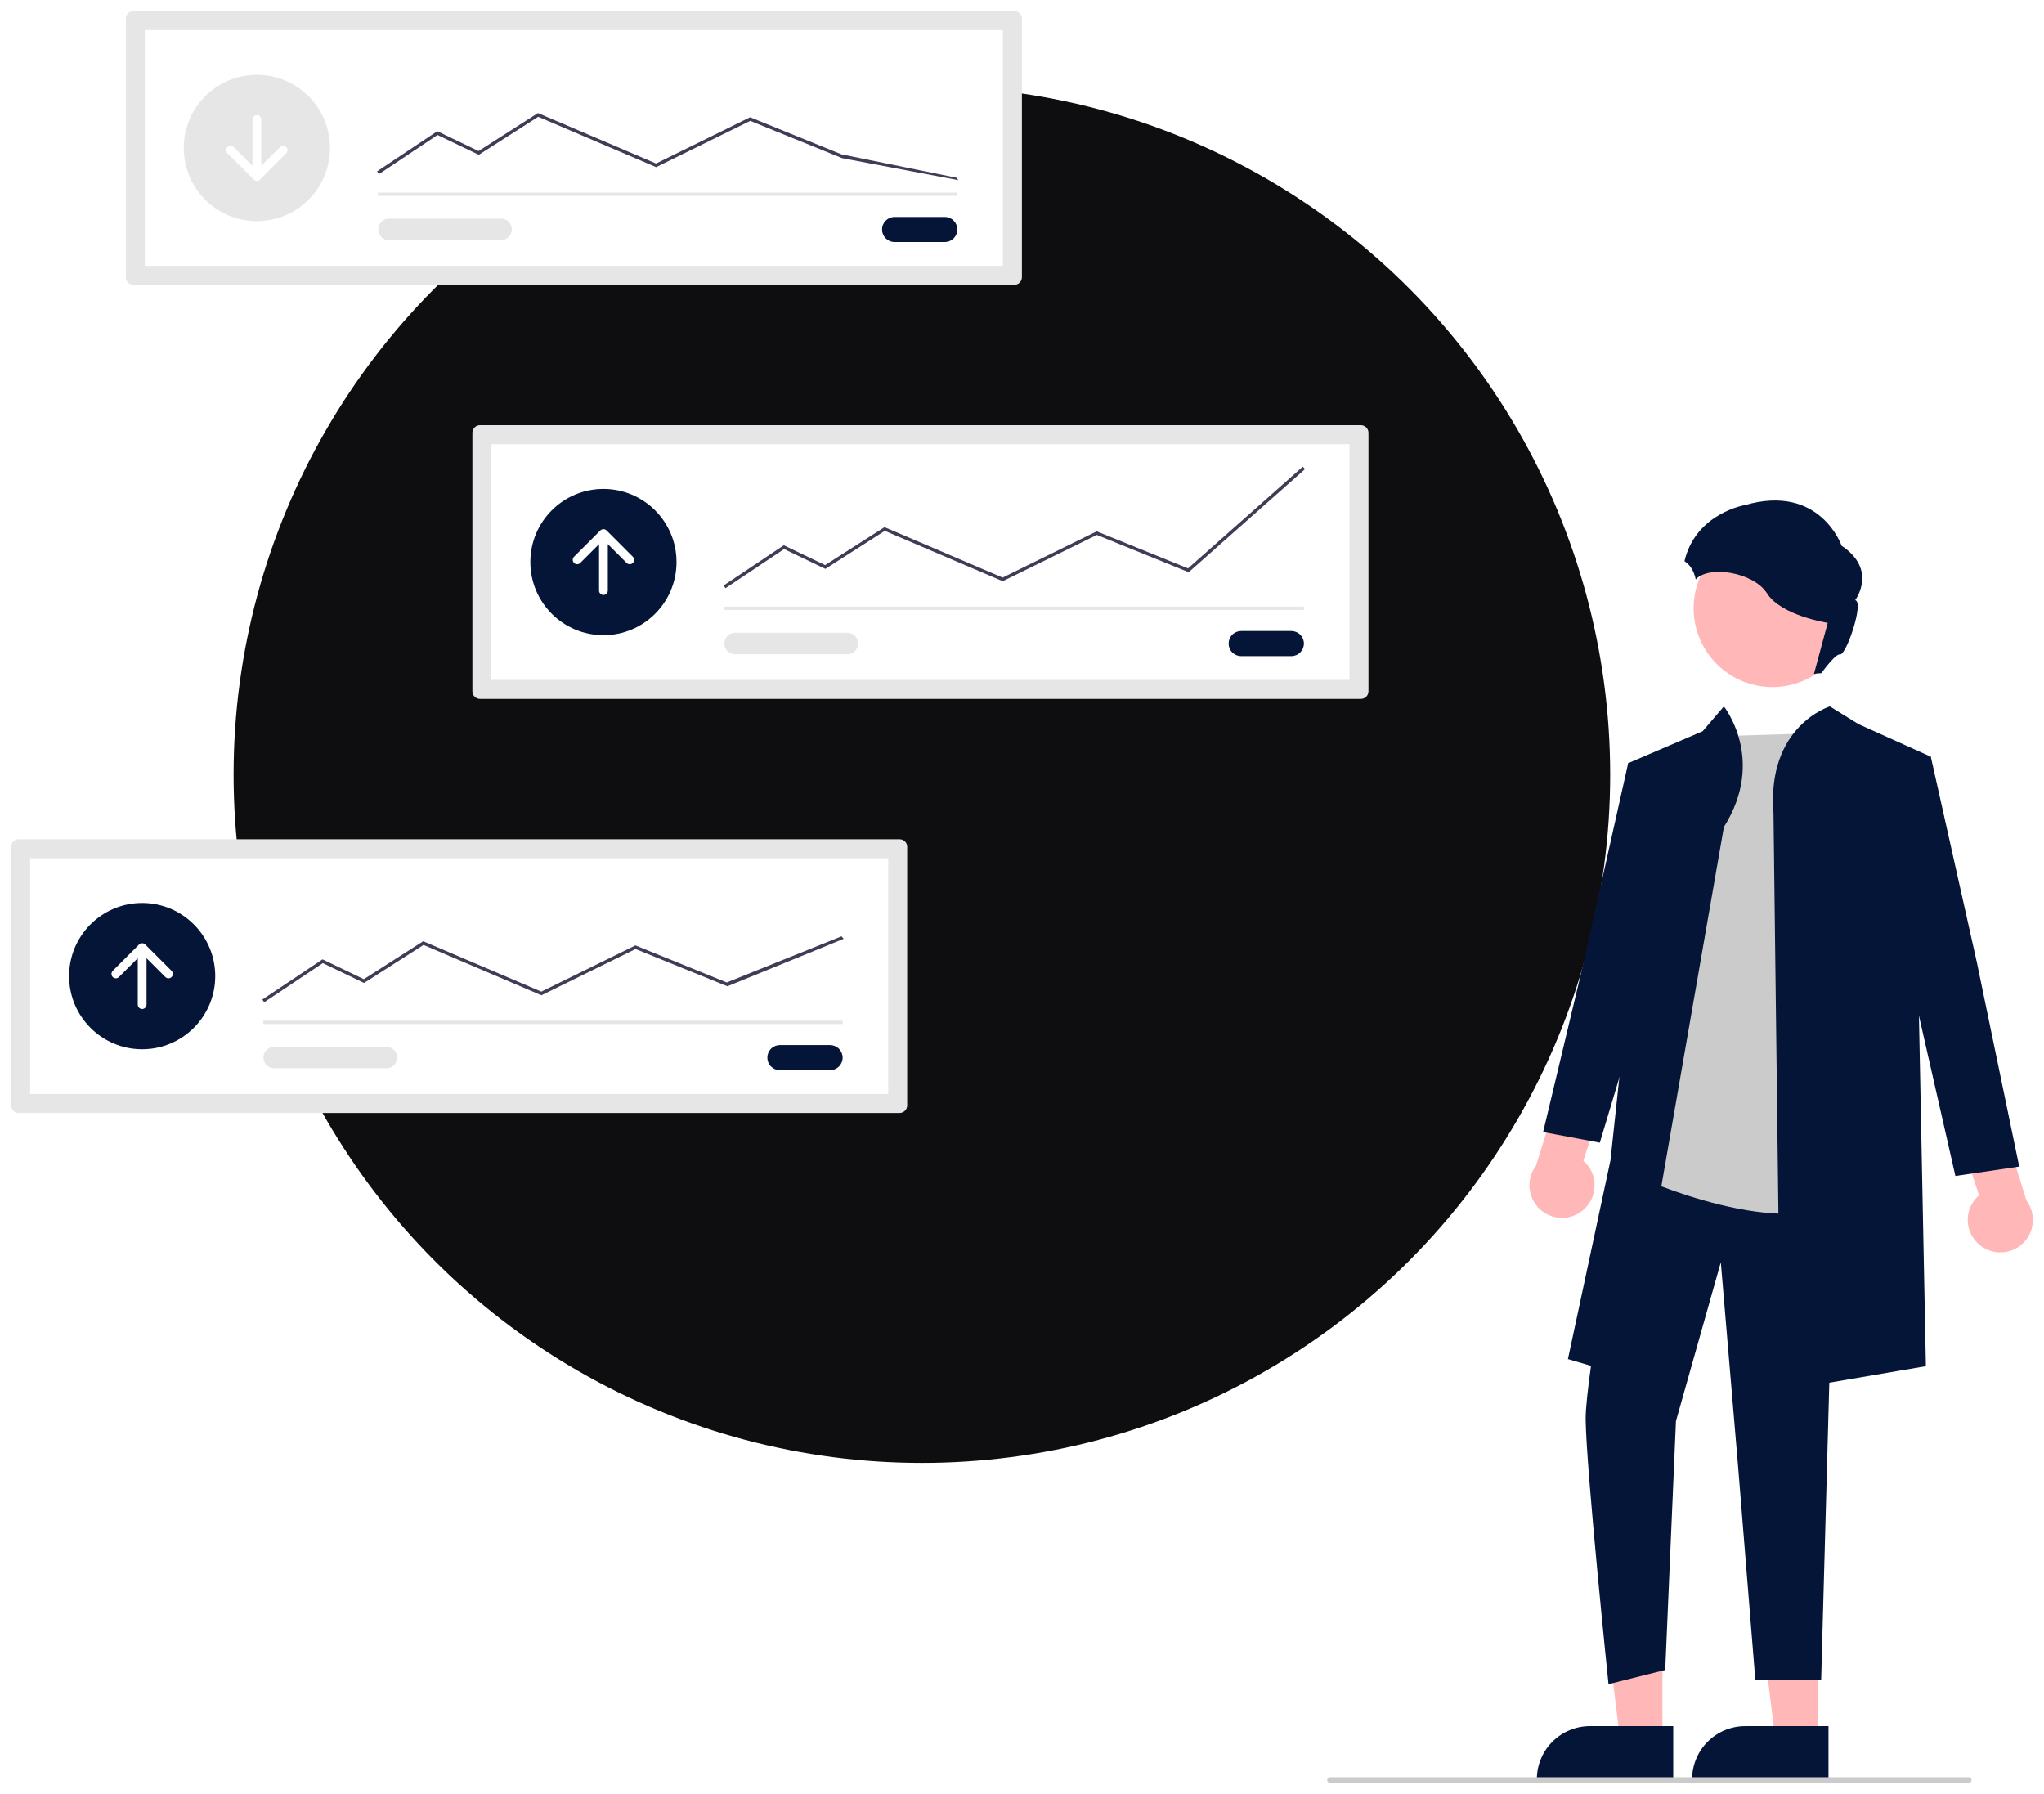 <svg width="735" height="645" viewBox="0 0 735 645" fill="none" xmlns="http://www.w3.org/2000/svg">
<g clip-path="url(#clip0_80_404)" filter="url(#filter0_d_80_404)">
<circle cx="331.5" cy="274.5" r="247.5" fill="#0E0E11"/>
<path d="M47.972 0C47.25 0.001 46.558 0.288 46.047 0.799C45.536 1.31 45.249 2.003 45.248 2.725V95.685C45.249 96.407 45.536 97.1 46.047 97.611C46.558 98.122 47.25 98.41 47.972 98.41H364.739C365.461 98.41 366.153 98.122 366.664 97.611C367.175 97.1 367.462 96.407 367.463 95.685V2.725C367.462 2.003 367.175 1.31 366.664 0.799C366.153 0.288 365.461 0.001 364.739 0H47.972Z" fill="#E6E6E6"/>
<path d="M52.073 91.581H360.636V6.829H52.073V91.581Z" fill="white"/>
<path d="M321.688 73.998C321.095 73.998 320.508 74.115 319.961 74.342C319.414 74.569 318.916 74.901 318.497 75.321C318.078 75.74 317.746 76.237 317.519 76.785C317.292 77.333 317.176 77.92 317.176 78.513C317.176 79.106 317.292 79.693 317.519 80.241C317.746 80.789 318.078 81.286 318.497 81.706C318.916 82.125 319.414 82.457 319.961 82.684C320.508 82.911 321.095 83.028 321.688 83.028H339.735C340.327 83.028 340.914 82.911 341.461 82.684C342.009 82.457 342.506 82.125 342.925 81.706C343.344 81.286 343.676 80.789 343.903 80.241C344.13 79.693 344.247 79.106 344.247 78.513C344.247 77.92 344.13 77.333 343.903 76.785C343.676 76.237 343.344 75.74 342.925 75.321C342.506 74.901 342.009 74.569 341.461 74.342C340.914 74.115 340.327 73.998 339.735 73.998H321.688Z" fill="#051537"/>
<path d="M344.247 65.241H135.915V66.43H344.247V65.241Z" fill="#E6E6E6"/>
<path d="M92.368 75.501C106.881 75.501 118.646 63.728 118.646 49.205C118.646 34.682 106.881 22.909 92.368 22.909C77.854 22.909 66.089 34.682 66.089 49.205C66.089 63.728 77.854 75.501 92.368 75.501Z" fill="#E6E6E6"/>
<path d="M136.247 58.608L135.588 57.619L157.237 43.178L172.082 50.309L193.434 36.657L193.723 36.78L235.911 54.789L269.737 38.161L302.583 51.487L343.856 59.882L344.643 60.772L302.819 52.865L269.783 39.462L235.944 56.094L193.544 37.995L172.162 51.665L157.331 44.541L136.247 58.608Z" fill="#3F3D56"/>
<path d="M139.773 74.621C138.761 74.637 137.795 75.051 137.085 75.773C136.375 76.495 135.977 77.468 135.977 78.481C135.977 79.494 136.375 80.467 137.085 81.189C137.795 81.911 138.761 82.325 139.773 82.341H180.134C181.156 82.357 182.142 81.965 182.876 81.253C183.61 80.541 184.032 79.566 184.048 78.543C184.065 77.52 183.675 76.532 182.964 75.797C182.253 75.062 181.28 74.639 180.257 74.621C180.216 74.62 180.175 74.62 180.134 74.621H139.773Z" fill="#E6E6E6"/>
<path d="M102.938 48.879C102.642 48.583 102.241 48.417 101.823 48.417C101.405 48.417 101.004 48.583 100.709 48.879L100.709 48.879L93.943 55.648V38.955C93.94 38.538 93.772 38.141 93.477 37.848C93.182 37.555 92.783 37.391 92.367 37.391C91.951 37.391 91.553 37.555 91.257 37.848C90.962 38.141 90.795 38.538 90.791 38.955V55.648L84.026 48.879C83.731 48.583 83.331 48.417 82.913 48.416C82.496 48.416 82.095 48.581 81.799 48.875C81.504 49.17 81.337 49.57 81.335 49.987C81.333 50.405 81.498 50.806 81.791 51.103L81.797 51.109L91.253 60.571C91.548 60.867 91.949 61.033 92.367 61.033C92.785 61.033 93.186 60.867 93.482 60.571L102.938 51.109C103.233 50.813 103.399 50.412 103.399 49.994C103.399 49.575 103.233 49.174 102.938 48.879Z" fill="white"/>
<path d="M172.594 148.879C171.872 148.88 171.179 149.167 170.669 149.678C170.158 150.189 169.871 150.882 169.87 151.604V244.564C169.871 245.286 170.158 245.979 170.669 246.49C171.179 247.001 171.872 247.288 172.594 247.289H489.362C490.084 247.288 490.776 247.001 491.287 246.49C491.797 245.979 492.084 245.286 492.085 244.564V151.604C492.084 150.882 491.797 150.189 491.287 149.678C490.776 149.167 490.084 148.88 489.362 148.879H172.594Z" fill="#E6E6E6"/>
<path d="M176.696 240.46H485.26V155.708H176.696V240.46Z" fill="white"/>
<path d="M446.311 222.879C445.114 222.879 443.966 223.355 443.12 224.201C442.274 225.048 441.799 226.197 441.799 227.394C441.799 228.591 442.274 229.74 443.12 230.587C443.966 231.433 445.114 231.909 446.311 231.909H464.356C465.552 231.909 466.7 231.433 467.546 230.587C468.392 229.74 468.868 228.591 468.868 227.394C468.868 226.197 468.392 225.048 467.546 224.201C466.7 223.355 465.552 222.879 464.356 222.879H446.311Z" fill="#051537"/>
<path d="M468.87 214.121H260.538V215.309H468.87V214.121Z" fill="#E6E6E6"/>
<path d="M216.989 224.381C231.503 224.381 243.268 212.608 243.268 198.085C243.268 183.562 231.503 171.789 216.989 171.789C202.476 171.789 190.71 183.562 190.71 198.085C190.71 212.608 202.476 224.381 216.989 224.381Z" fill="#051537"/>
<path d="M260.867 207.488L260.208 206.499L281.856 192.057L296.702 199.188L318.055 185.537L318.344 185.66L360.531 203.669L394.357 187.041L427.204 200.366L468.476 163.786L469.263 164.676L427.439 201.741L394.403 188.339L360.566 204.971L318.166 186.872L296.784 200.542L281.956 193.421L260.867 207.488Z" fill="#3F3D56"/>
<path d="M264.396 223.5C263.373 223.483 262.385 223.874 261.65 224.586C260.915 225.298 260.492 226.273 260.476 227.297C260.459 228.321 260.849 229.309 261.561 230.045C262.273 230.781 263.247 231.204 264.271 231.22V231.22C264.312 231.221 264.354 231.221 264.396 231.22H304.757C305.769 231.204 306.734 230.79 307.445 230.068C308.155 229.346 308.553 228.373 308.553 227.36C308.553 226.347 308.155 225.374 307.445 224.652C306.734 223.93 305.769 223.516 304.757 223.5H264.396Z" fill="#E6E6E6"/>
<path d="M206.419 198.412C206.565 198.558 206.739 198.674 206.93 198.754C207.122 198.833 207.327 198.874 207.533 198.874C207.74 198.874 207.945 198.833 208.137 198.754C208.328 198.674 208.502 198.558 208.648 198.412L208.648 198.412L215.414 191.642V208.336C215.414 208.754 215.58 209.155 215.875 209.451C216.171 209.747 216.572 209.913 216.99 209.913C217.408 209.913 217.808 209.747 218.104 209.451C218.399 209.155 218.566 208.754 218.566 208.336V191.642L225.331 198.412C225.477 198.558 225.651 198.674 225.842 198.754C226.034 198.833 226.239 198.874 226.446 198.874C226.652 198.874 226.857 198.833 227.049 198.754C227.24 198.674 227.414 198.558 227.56 198.412C227.706 198.265 227.822 198.091 227.902 197.9C227.981 197.709 228.022 197.504 228.022 197.297C228.022 197.089 227.981 196.884 227.902 196.693C227.822 196.502 227.706 196.328 227.56 196.181L218.104 186.719C217.808 186.423 217.408 186.257 216.99 186.257C216.572 186.257 216.171 186.423 215.875 186.719L206.419 196.181C206.124 196.477 205.958 196.878 205.958 197.297C205.958 197.715 206.124 198.116 206.419 198.412V198.412Z" fill="white"/>
<path d="M6.724 297.759C6.002 297.76 5.309 298.047 4.799 298.558C4.288 299.069 4.001 299.762 4 300.484V393.444C4.001 394.166 4.288 394.859 4.799 395.37C5.309 395.881 6.002 396.168 6.724 396.169H323.491C324.213 396.168 324.905 395.881 325.416 395.37C325.926 394.859 326.213 394.166 326.214 393.444V300.484C326.213 299.762 325.926 299.069 325.416 298.558C324.905 298.047 324.213 297.76 323.491 297.759H6.724Z" fill="#E6E6E6"/>
<path d="M10.826 389.34H319.39V304.588H10.826V389.34Z" fill="white"/>
<path d="M280.439 371.758C279.243 371.758 278.095 372.234 277.249 373.08C276.403 373.927 275.927 375.075 275.927 376.273C275.927 377.47 276.403 378.619 277.249 379.465C278.095 380.312 279.243 380.788 280.439 380.788H298.486C299.683 380.788 300.83 380.312 301.676 379.465C302.523 378.619 302.998 377.47 302.998 376.273C302.998 375.075 302.523 373.927 301.676 373.08C300.83 372.234 299.683 371.758 298.486 371.758H280.439Z" fill="#051537"/>
<path d="M302.999 363.001H94.666V364.189H302.999V363.001Z" fill="#E6E6E6"/>
<path d="M51.119 373.26C65.632 373.26 77.398 361.487 77.398 346.964C77.398 332.441 65.632 320.668 51.119 320.668C36.606 320.668 24.84 332.441 24.84 346.964C24.84 361.487 36.606 373.26 51.119 373.26Z" fill="#051537"/>
<path d="M94.996 356.368L94.338 355.379L115.986 340.936L130.831 348.067L152.185 334.412L194.661 352.543L228.486 335.915L261.329 349.245L302.601 332.654L303.388 333.544L261.569 350.623L228.533 337.22L194.696 353.853L152.296 335.754L130.915 349.424L116.083 342.3L94.996 356.368Z" fill="#3F3D56"/>
<path d="M98.525 372.379C97.512 372.395 96.547 372.809 95.837 373.531C95.126 374.253 94.728 375.226 94.728 376.239C94.728 377.252 95.126 378.225 95.837 378.947C96.547 379.669 97.512 380.083 98.525 380.099H138.885C139.392 380.107 139.895 380.016 140.366 379.829C140.837 379.643 141.267 379.366 141.631 379.013C141.995 378.66 142.287 378.239 142.488 377.774C142.69 377.309 142.797 376.809 142.806 376.302C142.814 375.795 142.722 375.291 142.536 374.82C142.35 374.348 142.073 373.918 141.72 373.554C141.368 373.189 140.947 372.898 140.482 372.696C140.017 372.495 139.517 372.387 139.011 372.379C138.969 372.378 138.927 372.378 138.885 372.379H98.525Z" fill="#E6E6E6"/>
<path d="M40.548 347.291C40.695 347.437 40.869 347.553 41.06 347.632C41.251 347.712 41.456 347.752 41.663 347.752C41.87 347.752 42.075 347.712 42.266 347.632C42.457 347.553 42.631 347.437 42.777 347.291L42.777 347.291L49.543 340.521V357.215C49.545 357.631 49.711 358.029 50.005 358.324C50.3 358.618 50.698 358.783 51.114 358.785C51.53 358.786 51.929 358.623 52.225 358.331C52.522 358.038 52.69 357.641 52.695 357.225V340.521L59.461 347.291C59.755 347.587 60.156 347.754 60.574 347.755C60.992 347.756 61.393 347.591 61.689 347.296C61.986 347.001 62.153 346.601 62.154 346.182C62.155 345.764 61.99 345.363 61.695 345.066L61.689 345.06L52.233 335.598C51.938 335.302 51.537 335.136 51.119 335.136C50.701 335.136 50.3 335.302 50.005 335.598L40.548 345.06C40.402 345.207 40.286 345.381 40.207 345.572C40.128 345.763 40.087 345.968 40.087 346.175C40.087 346.383 40.128 346.588 40.207 346.779C40.286 346.97 40.402 347.144 40.548 347.291V347.291Z" fill="white"/>
<path d="M653.623 621.612L638.413 621.611L631.178 562.907L653.625 562.908L653.623 621.612Z" fill="#FFB7B7"/>
<path d="M657.501 636.365L608.459 636.363V635.742C608.46 630.677 610.471 625.818 614.051 622.236C617.631 618.654 622.486 616.642 627.548 616.642H627.549L657.502 616.643L657.501 636.365Z" fill="#051537"/>
<path d="M597.796 621.612L582.586 621.611L575.35 562.907L597.799 562.908L597.796 621.612Z" fill="#FFB7B7"/>
<path d="M601.674 636.365L552.632 636.363V635.742C552.633 630.677 554.644 625.818 558.224 622.236C561.803 618.654 566.658 616.642 571.721 616.642H571.722L601.675 616.643L601.674 636.365Z" fill="#051537"/>
<path d="M569.128 431.202C570.446 430.126 571.511 428.773 572.249 427.24C572.988 425.707 573.381 424.031 573.402 422.329C573.423 420.628 573.071 418.942 572.371 417.391C571.67 415.841 570.639 414.462 569.348 413.354L577.615 388.072L563.487 379.297L552.313 415.165C550.596 417.457 549.778 420.301 550.016 423.156C550.253 426.011 551.529 428.68 553.602 430.657C555.675 432.634 558.4 433.781 561.262 433.882C564.123 433.982 566.922 433.029 569.128 431.202V431.202Z" fill="#FFB7B7"/>
<path d="M584.2 414.512C584.2 414.512 570.003 491.41 570.18 506.336C570.394 524.349 578.403 601.546 578.403 601.546L598.795 596.444L602.65 506.969L618.778 449.863L624.981 523.107L631.207 600.154H654.864L660.162 406.86L582.925 404.309L584.2 414.512Z" fill="#051537"/>
<path d="M654.934 259.559L614.15 260.834L588.661 418.976C588.661 418.976 642.826 443.845 665.767 425.99C688.708 408.135 654.934 259.559 654.934 259.559Z" fill="#CBCBCB"/>
<path d="M619.885 293.355L585.474 491.032L563.808 484.656L579.102 413.237L586.748 341.818L585.474 270.399L612.238 258.921L619.885 249.994C619.885 249.994 635.179 269.124 619.885 293.355Z" fill="#051537"/>
<path d="M637.729 288.53L640.277 496.134L692.532 487.206L688.708 294.63L693.806 267.848L668.316 256.37L657.995 249.994C657.995 249.994 635.18 256.923 637.729 288.53Z" fill="#051537"/>
<path d="M596.945 274.225L585.475 270.399L568.906 344.368L554.886 403.034L575.278 406.86L594.396 343.093L596.945 274.225Z" fill="#051537"/>
<path d="M711.848 443.616C710.531 442.54 709.465 441.188 708.727 439.655C707.988 438.122 707.595 436.445 707.574 434.744C707.553 433.042 707.905 431.356 708.605 429.806C709.306 428.255 710.337 426.877 711.628 425.768L703.361 400.486L717.489 391.711L728.663 427.579C730.38 429.871 731.198 432.715 730.96 435.57C730.723 438.425 729.447 441.094 727.374 443.071C725.301 445.048 722.576 446.195 719.715 446.296C716.853 446.396 714.054 445.443 711.848 443.616V443.616Z" fill="#FFB7B7"/>
<path d="M682.791 271.742L694.261 267.917L710.83 341.886L726.09 415.448L703.138 418.827L685.34 340.611L682.791 271.742Z" fill="#051537"/>
<path d="M650.928 239.563C664.656 232.054 669.701 214.831 662.197 201.094C654.693 187.357 637.481 182.309 623.753 189.818C610.026 197.327 604.981 214.55 612.485 228.287C619.989 242.024 637.201 247.072 650.928 239.563Z" fill="#FFB7B7"/>
<path d="M707.949 637H478.231C477.966 637 477.712 636.895 477.525 636.707C477.338 636.52 477.232 636.266 477.232 636.001C477.232 635.736 477.338 635.481 477.525 635.294C477.712 635.106 477.966 635.001 478.231 635.001H707.949C708.214 635.001 708.468 635.106 708.655 635.294C708.843 635.481 708.948 635.736 708.948 636.001C708.948 636.266 708.843 636.52 708.655 636.707C708.468 636.895 708.214 637 707.949 637Z" fill="#CBCBCB"/>
<path d="M627.463 177.598C654.544 169.784 662.23 192.244 662.23 192.244C675.283 200.909 667.111 211.774 667.111 211.774C670.405 212.506 663.819 231.793 661.623 231.305C660.452 231.045 657.439 234.643 654.883 238.056C654.007 238.055 653.133 238.139 652.273 238.308L657.231 219.953C657.231 219.953 640.519 217.391 635.395 209.335C630.492 201.628 614.354 199.194 609.762 204.342C609.49 202.862 608.934 201.449 608.124 200.181C607.497 199.218 606.677 198.395 605.716 197.765C609.776 180.497 627.463 177.598 627.463 177.598Z" fill="#051537"/>
</g>
<defs>
<filter id="filter0_d_80_404" x="0" y="0" width="735" height="645" filterUnits="userSpaceOnUse" color-interpolation-filters="sRGB">
<feFlood flood-opacity="0" result="BackgroundImageFix"/>
<feColorMatrix in="SourceAlpha" type="matrix" values="0 0 0 0 0 0 0 0 0 0 0 0 0 0 0 0 0 0 127 0" result="hardAlpha"/>
<feOffset dy="4"/>
<feGaussianBlur stdDeviation="2"/>
<feComposite in2="hardAlpha" operator="out"/>
<feColorMatrix type="matrix" values="0 0 0 0 0 0 0 0 0 0 0 0 0 0 0 0 0 0 0.25 0"/>
<feBlend mode="normal" in2="BackgroundImageFix" result="effect1_dropShadow_80_404"/>
<feBlend mode="normal" in="SourceGraphic" in2="effect1_dropShadow_80_404" result="shape"/>
</filter>
<clipPath id="clip0_80_404">
<rect width="727" height="637" fill="white" transform="translate(4)"/>
</clipPath>
</defs>
</svg>
